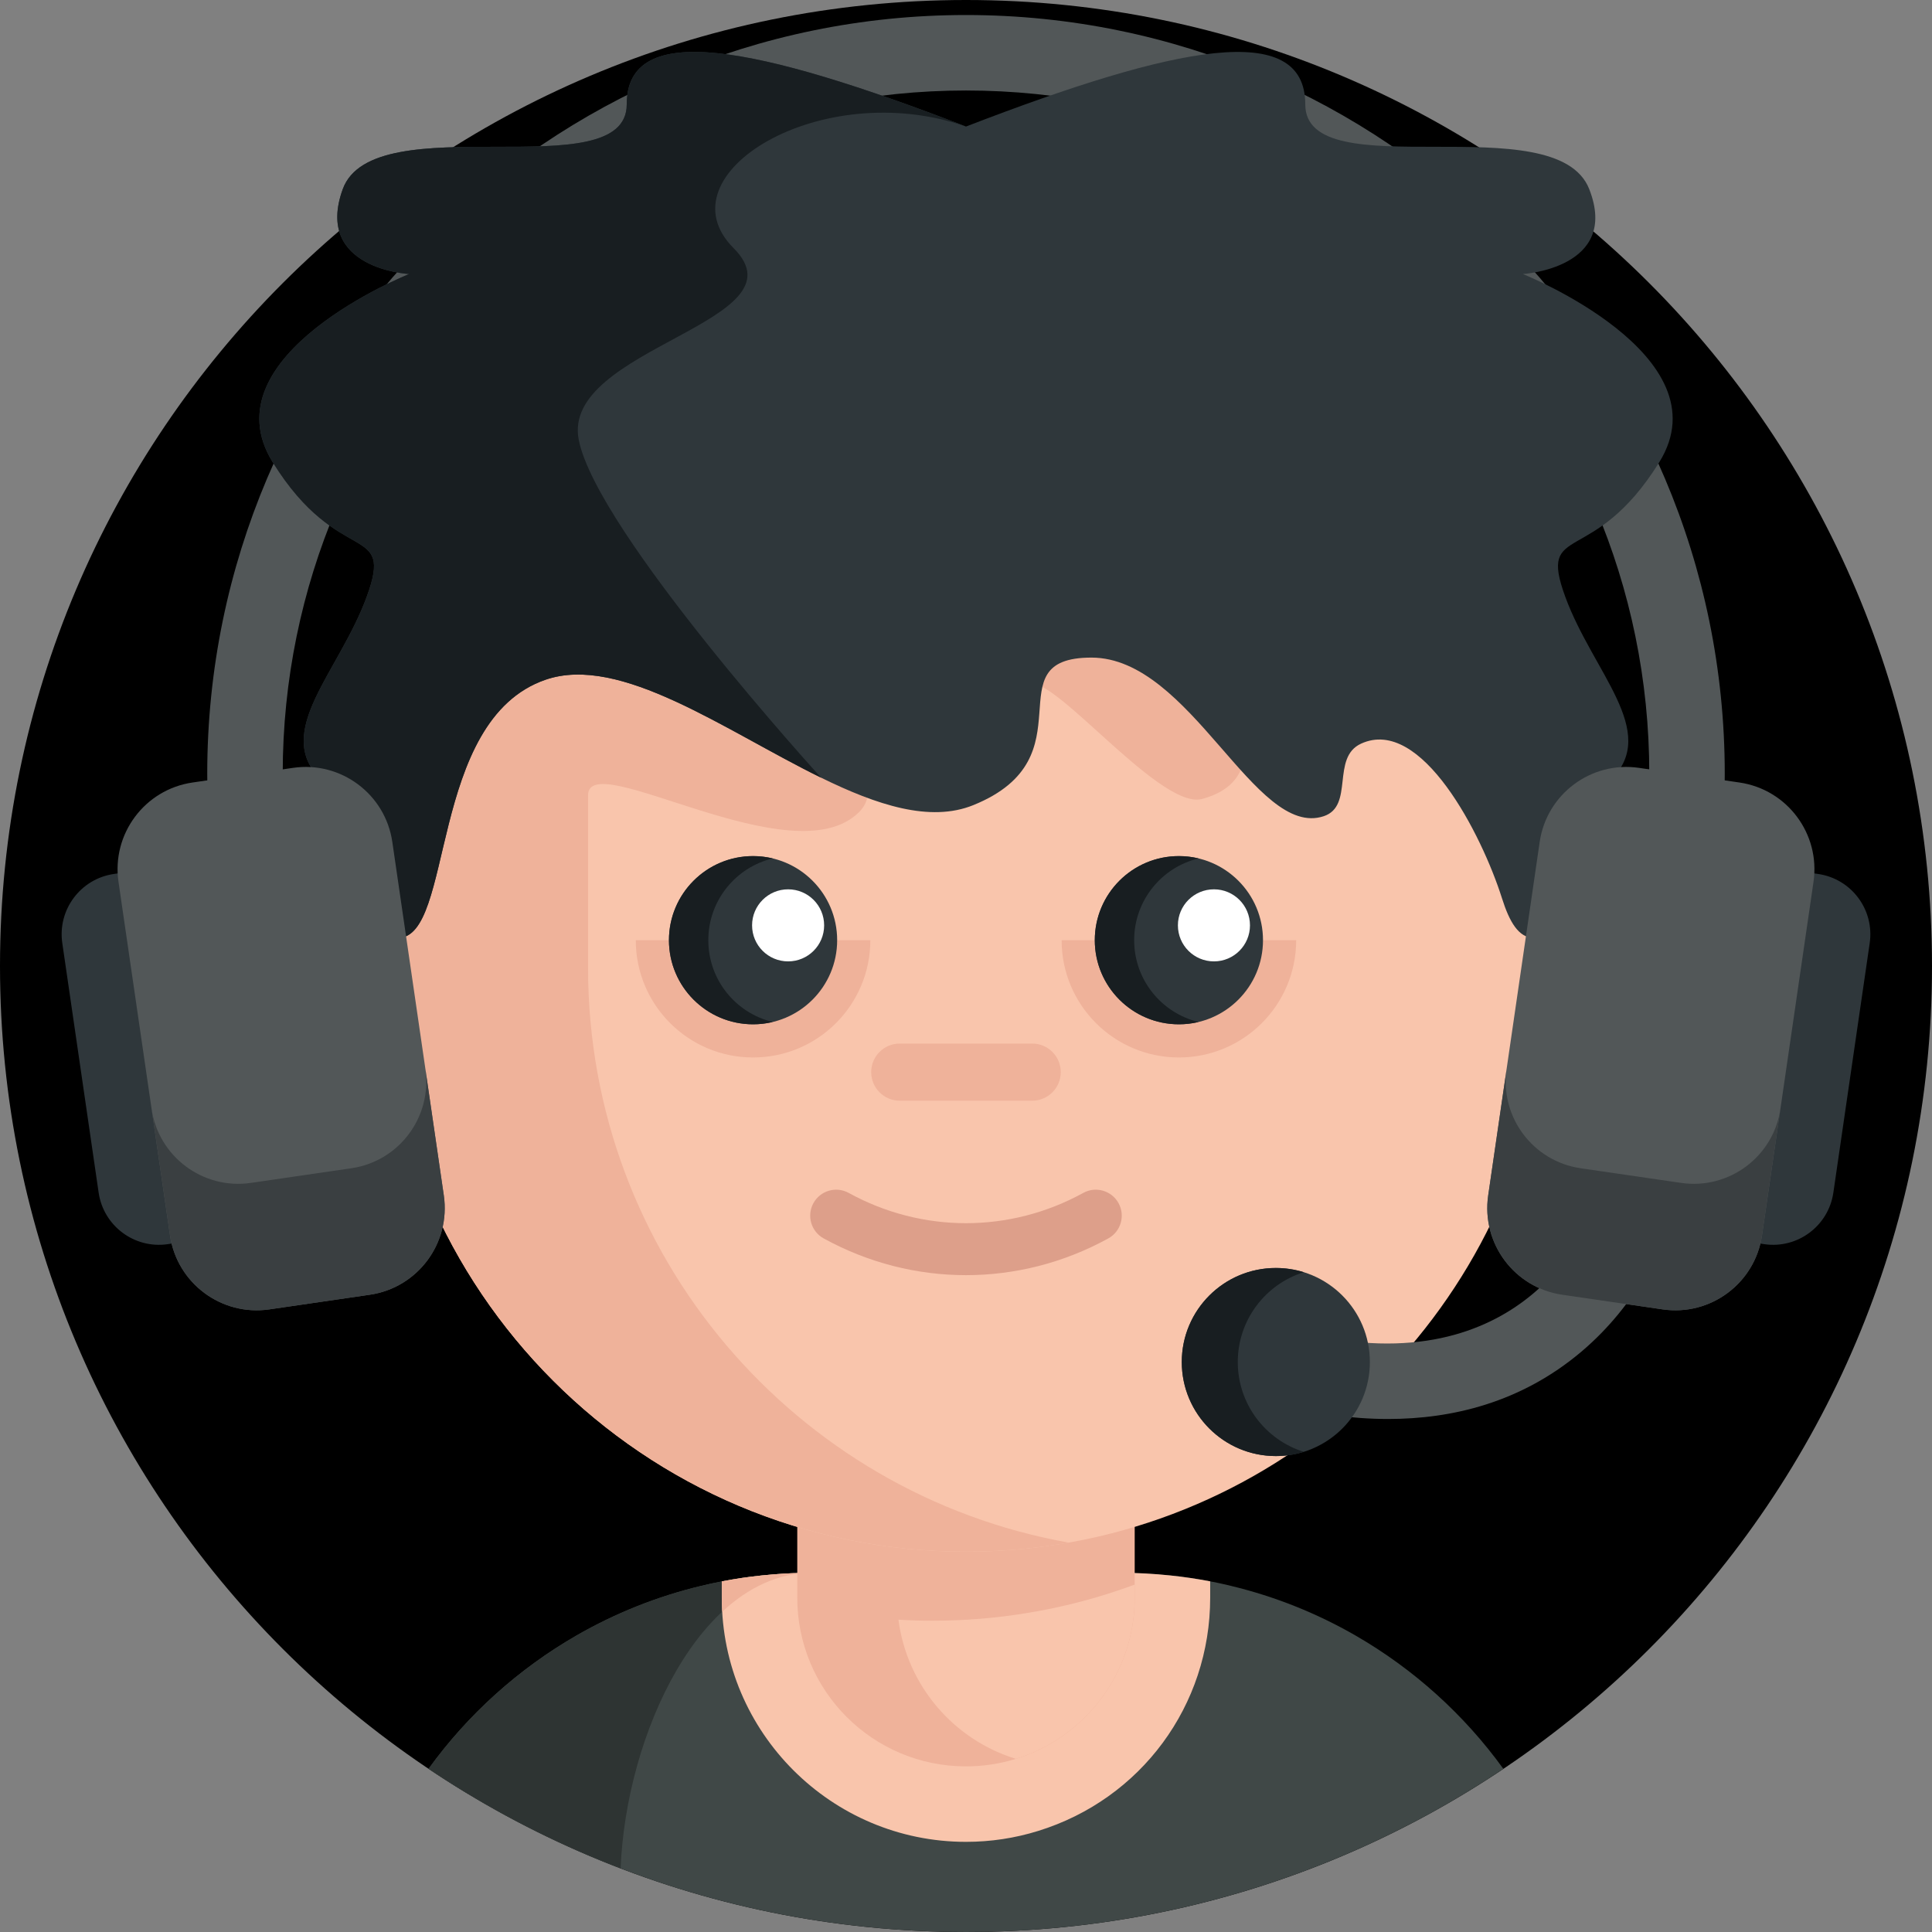 <svg width="374" height="374" viewBox="0 0 374 374" fill="none" xmlns="http://www.w3.org/2000/svg">
<rect x="0" y="0" width="374" height="374" fill="#808080" stroke="none"/>
<g clip-path="url(#clip0_11_10)">
<path d="M374 187C374 290.279 290.279 374 187 374C83.721 374 0 290.279 0 187C0 83.721 83.721 0 187 0C290.279 0 374 83.721 374 187Z" fill="black"/>
<path d="M291.026 342.416C282.012 348.462 272.442 353.752 262.407 358.169C254.625 361.605 246.57 364.527 238.278 366.878C221.988 371.518 204.788 374 187 374C169.221 374 152.017 371.518 135.722 366.886C130.431 365.38 125.233 363.642 120.139 361.685C119.825 361.568 119.512 361.451 119.198 361.325C116.635 360.332 114.099 359.274 111.593 358.169C101.558 353.744 91.988 348.462 82.965 342.407C90.555 331.91 100.322 323.101 111.593 316.607C119.044 312.318 127.153 309.054 135.722 307.002C137.043 306.68 138.381 306.389 139.725 306.132C142.259 305.636 144.838 305.256 147.446 304.985C148.197 304.905 148.941 304.831 149.703 304.774C152.171 304.568 154.668 304.466 157.196 304.466H216.795C220.097 304.466 223.349 304.643 226.548 304.979C229.156 305.247 231.727 305.636 234.269 306.118C235.285 306.315 236.292 306.526 237.294 306.754C237.622 306.84 237.959 306.905 238.278 306.994C246.856 309.054 254.956 312.318 262.407 316.607C273.678 323.107 283.436 331.918 291.026 342.416Z" fill="#404847"/>
<path d="M97.406 203.518C97.406 218.636 86.361 231.173 71.9 233.499C70.319 233.756 68.693 233.89 67.035 233.89C50.257 233.89 36.66 220.293 36.66 203.515C36.66 186.737 50.257 173.144 67.035 173.144C68.693 173.144 70.319 173.278 71.9 173.535C86.361 175.863 97.406 188.398 97.406 203.518Z" fill="#F9C5AC"/>
<path d="M97.406 203.518C97.406 218.636 86.361 231.173 71.9 233.499C69.272 223.946 67.868 213.893 67.868 203.518C67.868 193.14 69.272 183.088 71.9 173.535C86.361 175.863 97.406 188.398 97.406 203.518Z" fill="#EFB29A"/>
<path d="M77.889 203.518C77.889 209.513 73.03 214.373 67.035 214.373C61.04 214.373 56.178 209.513 56.178 203.518C56.178 197.523 61.04 192.664 67.035 192.664C73.03 192.664 77.889 197.523 77.889 203.518Z" fill="#EFB29A"/>
<path d="M157.196 304.466C135.75 304.466 121.215 335.459 120.139 361.685C119.825 361.568 119.512 361.451 119.198 361.325C116.635 360.332 114.099 359.274 111.593 358.169C101.558 353.744 91.988 348.462 82.965 342.407C90.555 331.91 100.322 323.101 111.593 316.607C119.044 312.318 127.153 309.054 135.722 307.002C137.043 306.68 138.381 306.389 139.725 306.132C142.259 305.636 144.838 305.256 147.446 304.985C148.197 304.905 148.941 304.831 149.703 304.774C152.171 304.568 154.668 304.466 157.196 304.466Z" fill="#2E3433"/>
<path d="M276.585 203.518C276.585 218.636 287.628 231.173 302.092 233.499C303.672 233.756 305.296 233.89 306.957 233.89C323.735 233.89 337.328 220.293 337.328 203.515C337.328 186.737 323.735 173.144 306.957 173.144C305.296 173.144 303.672 173.278 302.092 173.535C287.628 175.863 276.585 188.398 276.585 203.518Z" fill="#F9C5AC"/>
<path d="M276.585 203.518C276.585 218.636 287.628 231.173 302.092 233.499C304.717 223.946 306.121 213.893 306.121 203.518C306.121 193.14 304.717 183.088 302.092 173.535C287.628 175.863 276.585 188.398 276.585 203.518Z" fill="#EFB29A"/>
<path d="M317.811 203.518C317.811 209.513 312.952 214.373 306.957 214.373C300.962 214.373 296.102 209.513 296.102 203.518C296.102 197.523 300.962 192.664 306.957 192.664C312.952 192.664 317.811 197.523 317.811 203.518Z" fill="#EFB29A"/>
<path d="M234.269 306.118V309.288C234.269 330.135 220.887 348.28 200.967 354.437C196.459 355.841 191.757 356.549 186.991 356.549C160.929 356.549 139.725 335.342 139.725 309.288V306.132C142.259 305.636 144.838 305.256 147.446 304.985C148.197 304.905 148.941 304.831 149.703 304.774C152.171 304.568 154.668 304.466 157.196 304.466H216.795C220.097 304.466 223.349 304.643 226.548 304.979C229.156 305.247 231.727 305.636 234.269 306.118Z" fill="#F9C5AC"/>
<path d="M149.703 304.774C148.941 304.831 148.197 304.905 147.446 304.985C144.838 305.256 142.259 305.636 139.725 306.132V309.288C139.725 310.198 139.756 311.1 139.808 311.996C144.85 307.308 150.708 304.466 157.196 304.466C154.668 304.466 152.171 304.568 149.703 304.774Z" fill="#EFB29A"/>
<path d="M219.657 269.206V309.285C219.657 323.96 209.981 336.361 196.656 340.481C193.603 341.429 190.353 341.939 186.991 341.939C168.955 341.939 154.337 327.321 154.337 309.285V269.206H219.657Z" fill="#EFB29A"/>
<path d="M219.657 306.748V309.285C219.657 323.96 209.981 336.361 196.656 340.481C184.632 336.786 175.589 326.331 173.92 313.539C176.103 313.674 178.297 313.739 180.5 313.739C186.68 313.739 192.735 313.248 198.636 312.281C205.907 311.111 212.932 309.242 219.657 306.748Z" fill="#F9C5AC"/>
<path d="M300 187.374C300 243.608 258.917 290.259 205.133 298.919C199.232 299.889 193.175 300.38 186.997 300.38C124.582 300.38 73.991 249.789 73.991 187.374V72.325H300V187.374Z" fill="#F9C5AC"/>
<path d="M206.9 298.622C206.315 298.725 205.724 298.827 205.133 298.922C199.23 299.886 193.175 300.377 186.994 300.377C124.585 300.377 73.991 249.792 73.991 187.374V72.325H113.839V187.374C113.839 242.989 154 289.209 206.9 298.622Z" fill="#EFB29A"/>
<path d="M186.997 246.847C177.532 246.847 168.071 244.476 159.445 239.734C157.014 238.398 156.126 235.342 157.462 232.908C158.8 230.474 161.856 229.587 164.29 230.925C178.508 238.741 195.486 238.741 209.702 230.925C212.136 229.587 215.192 230.474 216.53 232.908C217.868 235.342 216.981 238.398 214.547 239.734C205.921 244.476 196.459 246.847 186.997 246.847Z" fill="#DD9F8A"/>
<path d="M199.815 213.074H174.177C171.124 213.074 168.647 210.598 168.647 207.544C168.647 204.488 171.124 202.015 174.177 202.015H199.815C202.871 202.015 205.344 204.488 205.344 207.544C205.344 210.598 202.871 213.074 199.815 213.074Z" fill="#EFB29A"/>
<path d="M205.51 182.004C205.51 194.542 215.674 204.708 228.214 204.708C240.752 204.708 250.916 194.542 250.916 182.004" fill="#EFB29A"/>
<path d="M244.493 182.004C244.493 190.995 237.205 198.285 228.214 198.285C219.221 198.285 211.933 190.995 211.933 182.004C211.933 173.013 219.221 165.725 228.214 165.725C237.205 165.725 244.493 173.013 244.493 182.004Z" fill="#2F373B"/>
<path d="M241.973 179.13C241.973 182.985 238.849 186.107 234.997 186.107C231.145 186.107 228.02 182.985 228.02 179.13C228.02 175.278 231.145 172.157 234.997 172.157C238.849 172.157 241.973 175.278 241.973 179.13Z" fill="white"/>
<path d="M123.075 182.004C123.075 194.542 133.242 204.708 145.78 204.708C158.318 204.708 168.481 194.542 168.481 182.004" fill="#EFB29A"/>
<path d="M162.059 182.004C162.059 190.995 154.771 198.285 145.78 198.285C136.789 198.285 129.498 190.995 129.498 182.004C129.498 173.013 136.789 165.725 145.78 165.725C154.771 165.725 162.059 173.013 162.059 182.004Z" fill="#2F373B"/>
<path d="M149.586 197.834C148.368 198.134 147.09 198.285 145.78 198.285C136.789 198.285 129.498 190.998 129.498 182.004C129.498 173.013 136.789 165.722 145.78 165.722C147.09 165.722 148.368 165.876 149.586 166.176C142.427 167.885 137.117 174.328 137.117 182.004C137.117 189.682 142.427 196.125 149.586 197.834Z" fill="#181E21"/>
<path d="M232.021 197.834C230.8 198.134 229.521 198.285 228.214 198.285C219.223 198.285 211.933 190.998 211.933 182.004C211.933 173.013 219.223 165.722 228.214 165.722C229.521 165.722 230.8 165.876 232.021 166.176C224.862 167.885 219.552 174.328 219.552 182.004C219.552 189.682 224.862 196.125 232.021 197.834Z" fill="#181E21"/>
<path d="M159.539 179.13C159.539 182.985 156.417 186.107 152.565 186.107C148.71 186.107 145.589 182.985 145.589 179.13C145.589 175.278 148.71 172.157 152.565 172.157C156.417 172.157 159.539 175.278 159.539 179.13Z" fill="white"/>
<path d="M198.668 133.248C201.284 127.062 224.131 156.982 232.697 154.665C249.997 149.991 234.6 129.441 234.6 129.441L208.663 107.071L193.908 117.303" fill="#EFB29A"/>
<path d="M113.839 153.952C113.839 144.433 153.53 169.977 166.301 157.205C179.073 144.433 116.564 110.64 116.564 110.64L91.337 113.497" fill="#EFB29A"/>
<path d="M45.603 189.676C41.965 176.753 40.119 163.334 40.119 149.789C40.119 68.798 106.009 2.908 187 2.908C267.991 2.908 333.881 68.798 333.881 149.789C333.881 163.134 332.089 176.363 328.557 189.106L314.478 185.202C317.66 173.732 319.272 161.816 319.272 149.789C319.272 76.853 259.936 17.517 187 17.517C114.064 17.517 54.728 76.853 54.728 149.789C54.728 161.996 56.389 174.083 59.664 185.716L45.603 189.676Z" fill="#525758"/>
<path d="M321.215 89.46C334.064 68.758 294.801 53.047 294.801 53.047C294.801 53.047 313.628 51.92 307.653 36.626C301.238 20.205 252.677 36.626 252.677 20.205C252.677 3.784 227.687 8.788 187 24.494C146.313 8.788 121.323 3.784 121.323 20.205C121.323 36.626 72.302 20.205 66.347 36.626C60.755 52.069 79.199 53.047 79.199 53.047C79.199 53.047 39.936 68.758 52.785 89.46C65.634 110.161 76.348 100.885 70.995 115.517C65.634 130.155 52.785 141.58 62.067 150.856C71.346 160.141 67.035 173.144 67.035 173.144C67.035 173.144 66.107 181.559 77.056 181.559C88.007 181.559 82.768 139.44 105.618 131.579C120.082 126.605 140.279 141.388 158.943 150.542C169.754 155.847 180.052 159.256 188.432 155.852C211.28 146.576 192.005 127.298 211.28 127.298C230.557 127.298 242.918 162.449 256.255 158.001C262.207 156.015 257.607 146.656 263.477 143.957C275.164 138.586 286.863 161.602 290.749 173.866C292.21 178.491 293.985 181.559 296.944 181.559C307.893 181.559 306.965 173.144 306.965 173.144C306.965 173.144 302.654 160.141 311.933 150.856C321.215 141.58 308.366 130.155 303.005 115.517C297.652 100.885 308.366 110.161 321.215 89.46Z" fill="#2F373B"/>
<path d="M268.721 274.69C261.516 274.69 254.697 273.615 248.824 272.188L252.271 257.992C294.998 268.367 307.442 236.775 307.95 235.425L321.666 240.455C321.492 240.932 317.303 252.209 306.132 261.653C294.425 271.552 281.014 274.69 268.721 274.69Z" fill="#525758"/>
<path d="M142.025 48.051C156.306 62.33 108.475 67.329 112.039 85.174C115.611 103.025 158.943 150.542 158.943 150.542C140.279 141.388 120.082 126.605 105.618 131.579C82.768 139.44 88.007 181.559 77.056 181.559C66.107 181.559 67.035 173.144 67.035 173.144C67.035 173.144 71.346 160.141 62.067 150.856C52.785 141.58 65.634 130.155 70.995 115.517C76.348 100.885 65.634 110.161 52.785 89.46C39.936 68.758 79.199 53.047 79.199 53.047C79.199 53.047 60.755 52.069 66.347 36.626C72.302 20.205 121.323 36.626 121.323 20.205C121.323 3.784 146.313 8.788 187 24.494C159.017 14.718 127.752 33.77 142.025 48.051Z" fill="#181E21"/>
<path d="M32.474 240.849L40.524 239.676C46.973 238.738 51.438 232.748 50.499 226.3L43.46 177.989C42.521 171.54 36.532 167.075 30.083 168.014L22.034 169.186C15.585 170.125 11.117 176.114 12.058 182.563L19.095 230.874C20.037 237.322 26.026 241.791 32.474 240.849Z" fill="#2F373B"/>
<path d="M71.577 250.639L52.134 253.473C42.867 254.822 34.258 248.402 32.908 239.134L22.938 170.707C21.589 161.436 28.009 152.828 37.277 151.478L56.717 148.645C65.988 147.295 74.596 153.715 75.946 162.983L85.916 231.413C87.265 240.681 80.845 249.29 71.577 250.639Z" fill="#525758"/>
<path d="M82.346 206.928L85.913 231.413C87.263 240.681 80.845 249.29 71.577 250.639L52.134 253.473C42.867 254.822 34.258 248.405 32.908 239.134L29.339 214.649C30.691 223.917 39.3 230.337 48.568 228.988L68.011 226.154C77.278 224.805 83.696 216.196 82.346 206.928Z" fill="#3A3F41"/>
<path d="M341.526 240.849L333.476 239.676C327.027 238.738 322.562 232.748 323.501 226.3L330.54 177.989C331.479 171.54 337.468 167.075 343.917 168.014L351.966 169.186C358.415 170.125 362.883 176.114 361.942 182.563L354.905 230.874C353.963 237.322 347.974 241.791 341.526 240.849Z" fill="#2F373B"/>
<path d="M302.423 250.639L321.866 253.473C331.133 254.822 339.742 248.402 341.092 239.134L351.062 170.707C352.411 161.436 345.991 152.828 336.723 151.478L317.283 148.645C308.012 147.295 299.404 153.715 298.054 162.983L288.087 231.413C286.735 240.681 293.155 249.29 302.423 250.639Z" fill="#525758"/>
<path d="M291.654 206.928L288.087 231.413C286.738 240.681 293.155 249.29 302.425 250.639L321.869 253.473C331.136 254.822 339.745 248.405 341.095 239.134L344.661 214.649C343.312 223.917 334.703 230.337 325.435 228.988L305.992 226.154C296.722 224.805 290.304 216.196 291.654 206.928Z" fill="#3A3F41"/>
<path d="M265.183 263.662C265.183 273.715 257.031 281.867 246.978 281.867C236.923 281.867 228.771 273.715 228.771 263.662C228.771 253.607 236.923 245.455 246.978 245.455C257.031 245.455 265.183 253.607 265.183 263.662Z" fill="#2F373B"/>
<path d="M252.394 281.048C250.685 281.581 248.867 281.867 246.981 281.867C236.923 281.867 228.771 273.715 228.771 263.662C228.771 253.604 236.923 245.46 246.981 245.46C248.867 245.46 250.685 245.746 252.394 246.276C244.99 248.585 239.611 255.496 239.611 263.662C239.611 271.829 244.99 278.739 252.394 281.048Z" fill="#181E21"/>
</g>
<defs>
<clipPath id="clip0_11_10">
<rect width="374" height="374" fill="white"/>
</clipPath>
</defs>
</svg>

